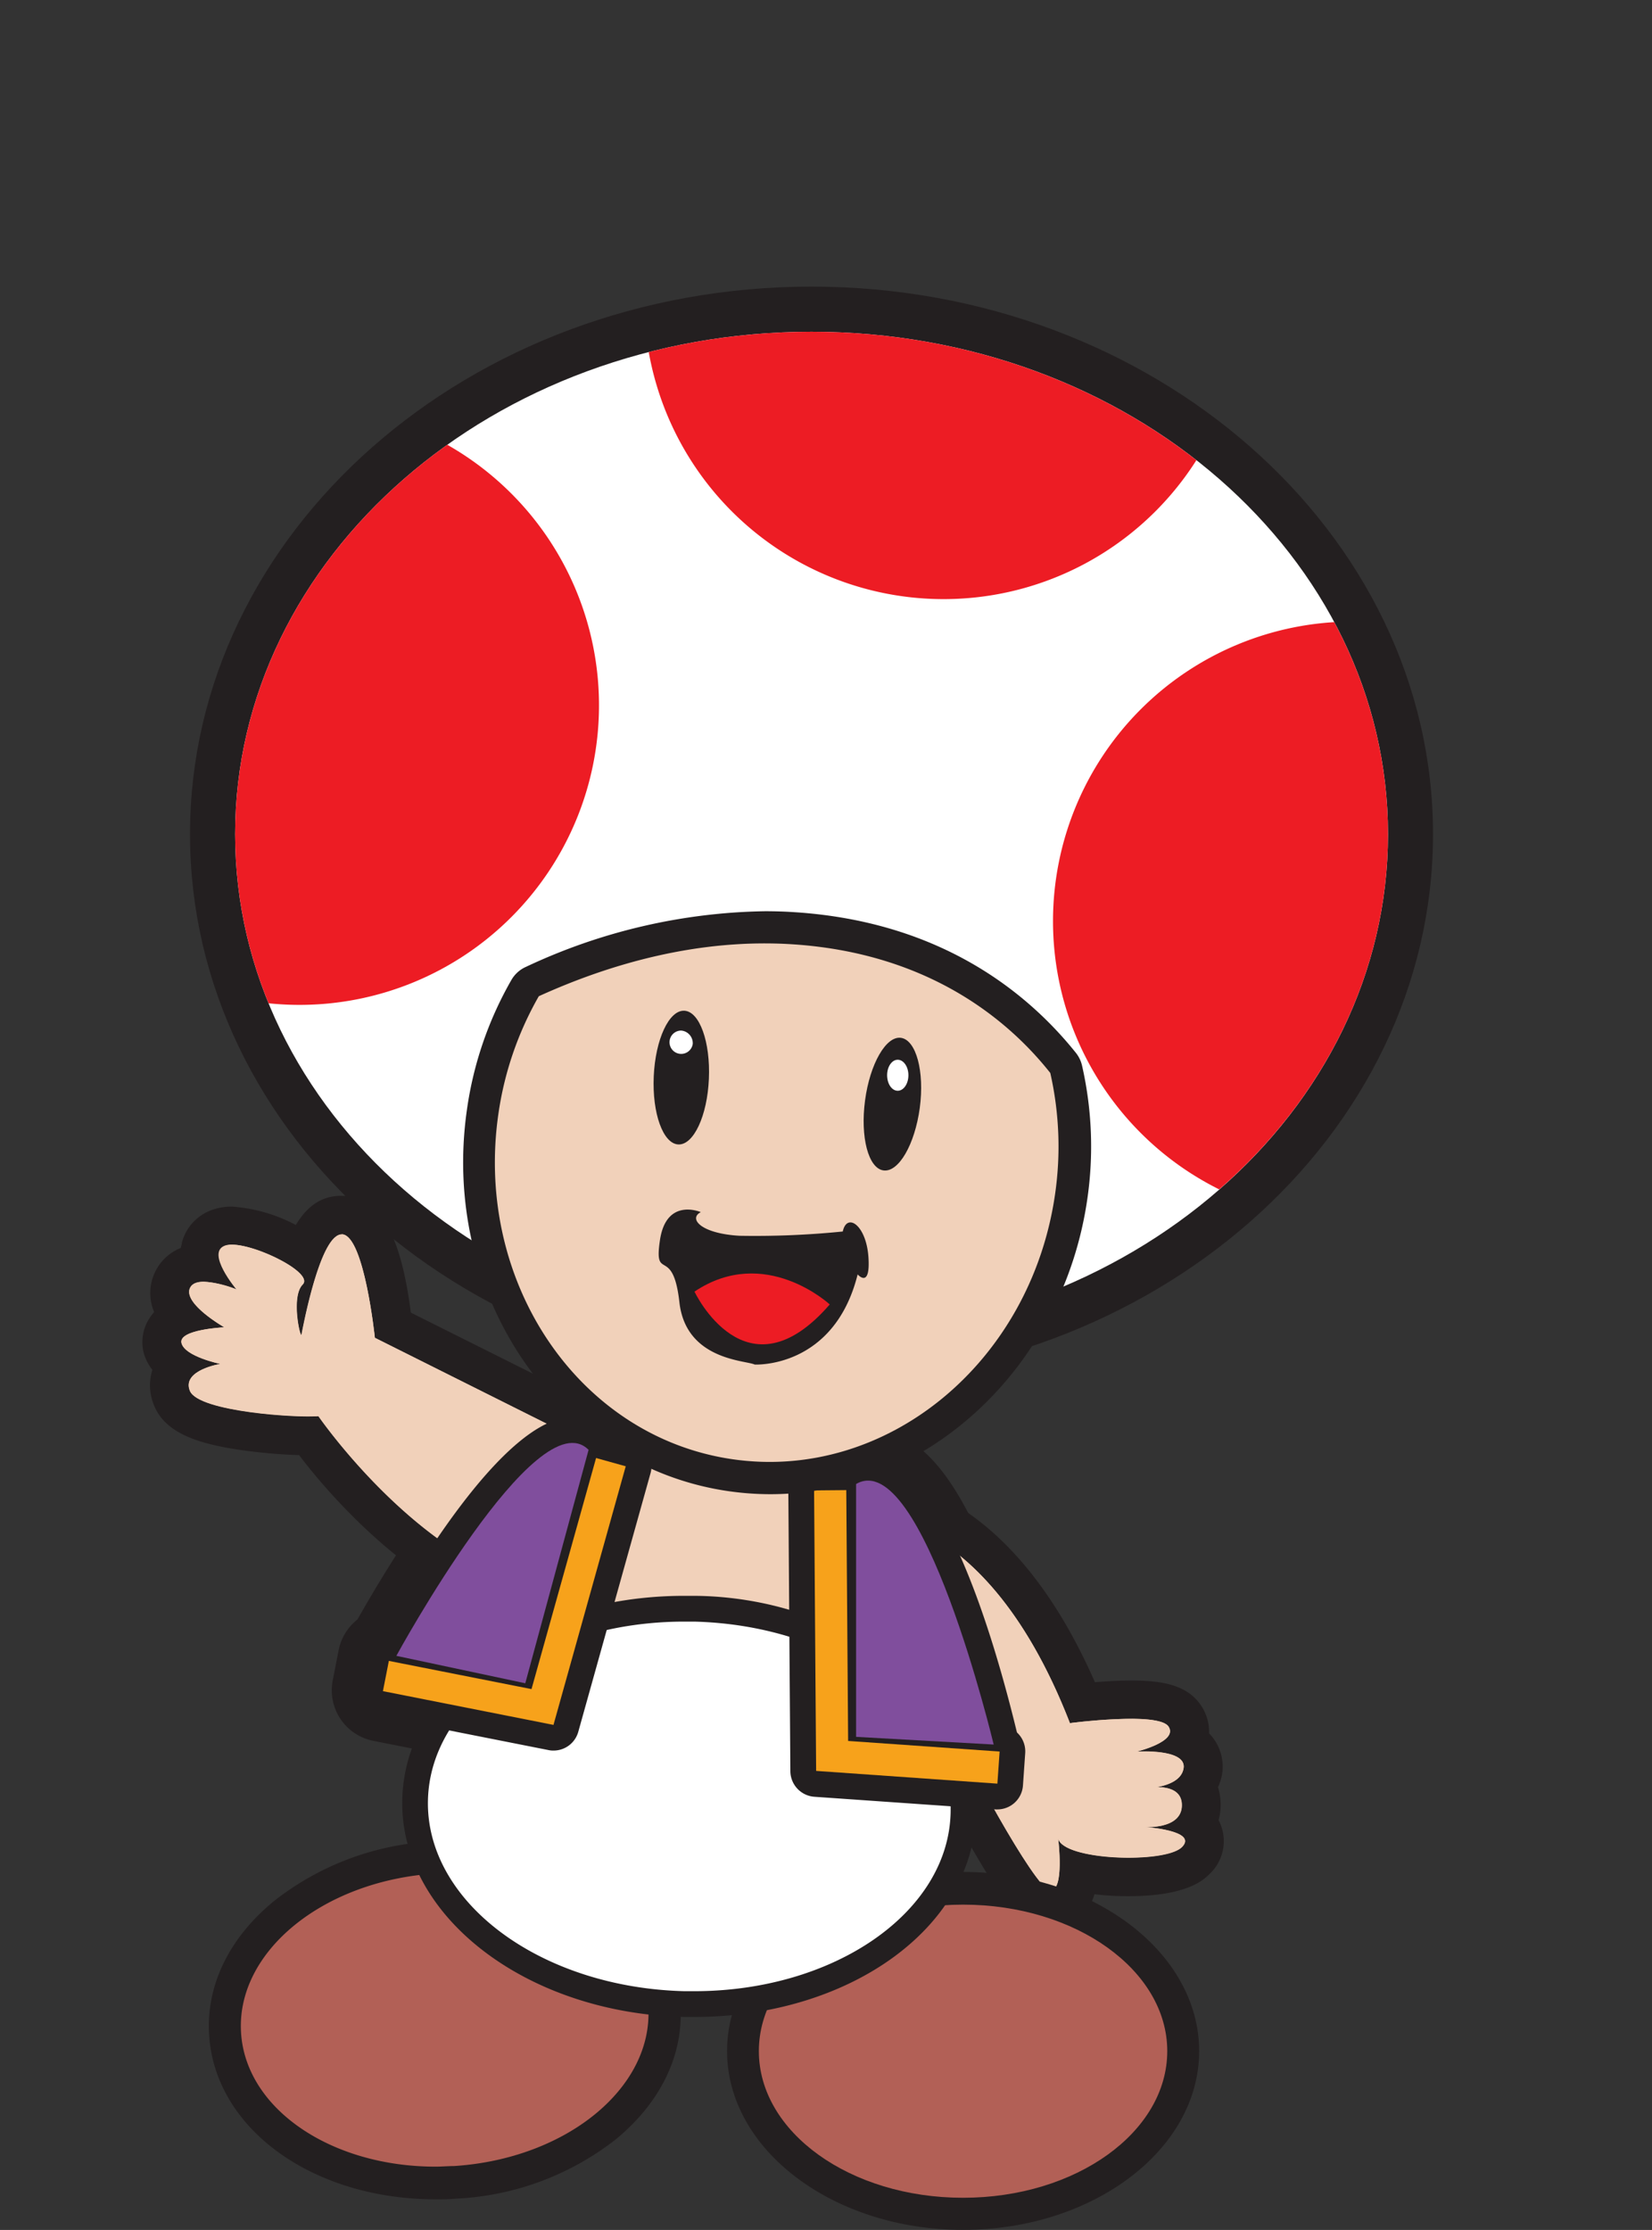 <svg xmlns="http://www.w3.org/2000/svg" xmlns:xlink="http://www.w3.org/1999/xlink" viewBox="0 0 169.89 229.28"><rect x="0" y="0" width="169.89" height="229.28" fill="#333333" stroke="none"/><defs><style>.cls-1{fill:none;}.cls-2{fill:#804e9d;}.cls-3{fill:#231f20;}.cls-4{fill:#f7a21b;}.cls-5{fill:#f1d1ba;}.cls-6{fill:#b26056;}.cls-7{fill:#fff;}.cls-8{clip-path:url(#clip-path);}.cls-9{fill:#ed1c24;}</style><clipPath id="clip-path" transform="translate(14.67 29.47)"><path class="cls-1" d="M128.07,56.3c0,28.53-26.54,51.66-59.29,51.66S9.51,84.83,9.51,56.3,36.05,4.64,68.78,4.64,128.07,27.77,128.07,56.3Z"/></clipPath></defs><g id="Layer_2" data-name="Layer 2"><g id="Vector_Graphics" data-name="Vector Graphics"><path class="cls-2" d="M87.37,152.49l-14.15-.79a2.65,2.65,0,0,1-2.51-2.64V123.11A2.65,2.65,0,0,1,72,120.82a5,5,0,0,1,2.56-.7c7.42,0,12.89,18.24,15.49,29.11a2.64,2.64,0,0,1-2.57,3.26Z" transform="translate(14.67 29.47)"/><path class="cls-3" d="M74.6,122.76c6.44,0,12.92,27.09,12.92,27.09l-14.15-.79V123.11a2.5,2.5,0,0,1,1.23-.35m0-5.29a7.67,7.67,0,0,0-3.88,1,5.31,5.31,0,0,0-2.65,4.59v26a5.3,5.3,0,0,0,5,5.29l14.15.78h.3a5.29,5.29,0,0,0,5.15-6.53c-.07-.28-1.72-7.13-4.21-14.09-4.28-12-8.43-17.05-13.86-17.05Z" transform="translate(14.67 29.47)"/><path class="cls-4" d="M87.72,156.56l-18.64-1.3a2.66,2.66,0,0,1-2.47-2.63l-.21-28.84A2.65,2.65,0,0,1,69,121.12l3.33,0A2.66,2.66,0,0,1,75,123.72l.17,23.33,13.14.92a2.64,2.64,0,0,1,2.45,2.83l-.23,3.31a2.64,2.64,0,0,1-2.64,2.46Z" transform="translate(14.67 29.47)"/><path class="cls-3" d="M72.36,123.74l.19,25.78,15.58,1.1-.23,3.3-18.64-1.31-.21-28.85,3.31,0m0-5.3h0l-3.31,0a5.3,5.3,0,0,0-5.26,5.33L64,152.65a5.31,5.31,0,0,0,4.93,5.25l18.64,1.31h.37a5.3,5.3,0,0,0,5.29-4.93l.23-3.3a5.31,5.31,0,0,0-4.92-5.66l-10.69-.75-.15-20.88a5.31,5.31,0,0,0-5.3-5.26Z" transform="translate(14.67 29.47)"/><path class="cls-2" d="M39.35,146.21a3.51,3.51,0,0,1-.55-.05l-13.27-2.83a2.65,2.65,0,0,1-1.77-3.86c3.82-7,13.45-23.23,20.43-23.23a4.91,4.91,0,0,1,3.55,1.5,2.65,2.65,0,0,1,.68,2.56l-6.51,24A2.65,2.65,0,0,1,39.35,146.21Z" transform="translate(14.67 29.47)"/><path class="cls-3" d="M44.19,118.89a2.28,2.28,0,0,1,1.67.71l-6.51,24-13.26-2.82S38,118.89,44.19,118.89m0-5.3h0c-4.66,0-9.36,4-15.73,13.22-3.87,5.62-6.9,11.16-7,11.39A5.29,5.29,0,0,0,25,145.92l13.27,2.82a4.63,4.63,0,0,0,1.1.12A5.31,5.31,0,0,0,44.47,145L51,121a5.29,5.29,0,0,0-1.35-5.12,7.61,7.61,0,0,0-5.43-2.28Z" transform="translate(14.67 29.47)"/><path class="cls-4" d="M42.25,150.52a2.21,2.21,0,0,1-.51-.05L24.2,147a2.64,2.64,0,0,1-2.09-3.11l.62-3.1a2.63,2.63,0,0,1,1.12-1.69,2.61,2.61,0,0,1,1.48-.45,2.94,2.94,0,0,1,.51,0l12.26,2.42,6-21.4a2.65,2.65,0,0,1,2.55-1.94,2.53,2.53,0,0,1,.71.1l3,.85A2.64,2.64,0,0,1,52.23,122L44.8,148.59A2.64,2.64,0,0,1,42.25,150.52Z" transform="translate(14.67 29.47)"/><path class="cls-3" d="M46.63,120.43l3,.86-7.43,26.58-17.54-3.46.62-3.11L40,144.19l6.64-23.76m0-5.3a5.3,5.3,0,0,0-5.1,3.88l-5.33,19-9.85-2a5,5,0,0,0-1-.1,5.31,5.31,0,0,0-5.2,4.27l-.61,3.11a5.3,5.3,0,0,0,4.17,6.23l17.53,3.46a5.21,5.21,0,0,0,1,.1,5.32,5.32,0,0,0,5.11-3.87l7.42-26.59a5.29,5.29,0,0,0-3.68-6.53l-3-.85a5.48,5.48,0,0,0-1.43-.2Z" transform="translate(14.67 29.47)"/><path class="cls-2" d="M73,149.37V122.92l.17-.09a2.78,2.78,0,0,1,1.4-.4c6.62,0,13,26.22,13.24,27.34l.1.43Z" transform="translate(14.67 29.47)"/><path class="cls-3" d="M74.6,122.76c6.44,0,12.92,27.09,12.92,27.09l-14.15-.79V123.11a2.5,2.5,0,0,1,1.23-.35m0-.66a3.14,3.14,0,0,0-1.57.44l-.33.19v27l.63,0,14.15.79.89.05-.21-.87c-.67-2.82-6.8-27.59-13.56-27.59Z" transform="translate(14.67 29.47)"/><polygon class="cls-4" points="83.6 182.4 83.39 152.91 87.36 152.88 87.55 178.69 103.15 179.78 102.87 183.75 83.6 182.4"/><path class="cls-3" d="M72.36,123.74l.19,25.78,15.58,1.1-.23,3.3-18.64-1.31-.21-28.85,3.31,0m.66-.67h-.67l-3.31,0h-.66v.66l.21,28.85v.61l.62,0,18.63,1.31.66,0,0-.67.23-3.3,0-.66-.66,0-15-1.06L73,123.73v-.66Z" transform="translate(14.67 29.47)"/><path class="cls-2" d="M25.58,141l.22-.39c.49-.9,12.1-22,18.39-22a2.62,2.62,0,0,1,1.91.81l.13.13L39.59,144Z" transform="translate(14.67 29.47)"/><path class="cls-3" d="M44.19,118.89a2.28,2.28,0,0,1,1.67.71l-6.51,24-13.26-2.82S38,118.89,44.19,118.89m0-.66h0c-6.37,0-17.44,19.92-18.68,22.19l-.43.78.87.19,13.27,2.82.61.13.16-.6,6.51-24,.1-.37-.27-.28a2.93,2.93,0,0,0-2.14-.9Z" transform="translate(14.67 29.47)"/><polygon class="cls-4" points="38.99 174.14 39.73 170.38 54.42 173.28 61.07 149.5 64.76 150.53 57.16 177.73 38.99 174.14"/><path class="cls-3" d="M46.63,120.43l3,.86-7.43,26.58-17.54-3.46.62-3.11L40,144.19l6.64-23.76m-.46-.81-.18.63-6.47,23.18-14.07-2.78-.65-.13-.12.65-.62,3.11-.13.65.65.13,17.54,3.46.6.12.17-.59,7.43-26.59.18-.63-.64-.18-3-.85-.64-.18Z" transform="translate(14.67 29.47)"/><path class="cls-5" d="M40.49,135.4a10.18,10.18,0,0,1-3.57-.74c-9.78-3.74-17.58-13.46-19.83-16.49H17c-12.11,0-13.85-3.47-14-3.87a3.3,3.3,0,0,1,.16-2.94,2.84,2.84,0,0,1,.22-.34,3.61,3.61,0,0,1-1.34-2,2.56,2.56,0,0,1,.47-2.15,3.53,3.53,0,0,1,1.33-1A3.5,3.5,0,0,1,3,102.29a3.18,3.18,0,0,1,3-1.93,3.46,3.46,0,0,1,0-1.6,2.88,2.88,0,0,1,1.79-2,4,4,0,0,1,1.43-.24,15.27,15.27,0,0,1,7.39,2.73c1.57-3.81,3-3.81,3.87-3.81h.26c.93.09,3.7.35,5,11.33l20.07,10,.22.9c.27,1.12,2.53,11.11-.94,15.51a5.64,5.64,0,0,1-4.59,2.17Z" transform="translate(14.67 29.47)"/><path class="cls-3" d="M20.47,97.44h.07c2.26.21,3.34,10.64,3.34,10.64l20.2,10.1s3.66,15.23-3.59,15.23a8.08,8.08,0,0,1-2.85-.61c-11-4.19-19.57-16.66-19.57-16.66a9.69,9.69,0,0,1-1.06,0c-3.32,0-11.4-.73-12.16-2.62C4,111.41,8,110.77,8,110.77s-3.66-.76-4-2.15S8.4,107,8.4,107s-4.2-2.37-3.55-4c.21-.52.77-.69,1.45-.69a11.19,11.19,0,0,1,3.39.8S6.57,99.37,8.5,98.62a2.08,2.08,0,0,1,.71-.11c2.56,0,8.41,2.92,7.25,4.09s-.33,5.2-.14,5.2c0,0,0,0,0,0,.11-.54,1.9-10.33,4.12-10.32m0-4h0c-1.91,0-3.43.91-4.69,3a16.42,16.42,0,0,0-6.57-1.89,6,6,0,0,0-2.15.38,4.88,4.88,0,0,0-3,3.34c0,.18-.08.35-.11.53a5,5,0,0,0-2.74,6.59,3.89,3.89,0,0,0-.27.34,4.53,4.53,0,0,0-.82,3.79A5.06,5.06,0,0,0,1,111.38,5.32,5.32,0,0,0,1.16,115C2.34,118,6,118.94,9.32,119.5a53.76,53.76,0,0,0,6.77.64C19,124,26.71,132.88,36.22,136.51a12,12,0,0,0,4.27.87,7.66,7.66,0,0,0,6.15-2.92c3.87-4.91,2-14.41,1.3-17.2l-.43-1.8-1.65-.83-18.28-9.14c-.78-6-2.34-11.6-6.66-12l-.45,0Z" transform="translate(14.67 29.47)"/><path class="cls-5" d="M44.08,118.18l-20.2-10.1S22.8,97.65,20.54,97.44s-4.08,9.78-4.19,10.32-1.18-3.87.11-5.16-6-4.73-8-4,1.19,4.52,1.19,4.52S5.5,101.42,4.85,103s3.55,4,3.55,4-4.73.21-4.41,1.61,4,2.15,4,2.15-4,.64-3.12,2.79,11.18,2.8,13.22,2.58c0,0,8.6,12.47,19.57,16.66S44.08,118.18,44.08,118.18Z" transform="translate(14.67 29.47)"/><path class="cls-5" d="M93.26,166.89h-.19c-3.22-.36-10.24-15.16-11.1-17.1h0c-.48-1.35-7.34-14.62-11.55-22.67l-1.26-2.41,2.68-.46a8.28,8.28,0,0,1,1.43-.1c13,0,20.66,14.91,23.4,21.41,1.3-.13,3.22-.29,5-.29,3.15,0,4.76.48,5.55,1.67a2.78,2.78,0,0,1,.31,2.57,3.33,3.33,0,0,1,.88.73,2.93,2.93,0,0,1,.66,2.43,3.67,3.67,0,0,1-.64,1.55,3.82,3.82,0,0,1,.5,1.91,3.93,3.93,0,0,1-.44,1.86,2.51,2.51,0,0,1,.61,1,2.65,2.65,0,0,1-.75,2.88c-1.38,1.38-4.52,1.67-6.9,1.67a23.12,23.12,0,0,1-5.12-.51,5.2,5.2,0,0,1-1,3,2.52,2.52,0,0,1-1.92.88Z" transform="translate(14.67 29.47)"/><path class="cls-3" d="M73.23,126.14c3.45,0,14.4,1.66,22.13,21.56a56.1,56.1,0,0,1,6.25-.45c1.85,0,3.49.19,3.89.8,1,1.54-3.26,2.57-3.26,2.57h.8c1.43,0,4.27.19,4,1.74-.2,1.22-1.62,1.72-2.74,1.92a7,7,0,0,0-1.38.14,8.49,8.49,0,0,0,1.38-.14h0c1.14,0,2.56.31,2.56,1.86,0,2-2.46,2.25-3.5,2.25H103c.67,0,5.48.46,3.88,2.06-.73.73-3,1.09-5.49,1.09-3.33,0-6.94-.66-7.24-2,0,0,.67,5.34-.78,5.34H93.3c-1.55-.17-9.29-14.62-9.46-15.65s-11.7-23-11.7-23a6.84,6.84,0,0,1,1.09-.07m0-4h0a10.32,10.32,0,0,0-1.77.13l-5.37.93,2.53,4.83c5.13,9.8,10.88,21,11.45,22.44a2.81,2.81,0,0,1-.15-.59c.26,1.56,3,6.61,4.68,9.47,3.63,6.36,5.51,9.18,8.25,9.48l.52,0a4.56,4.56,0,0,0,3.41-1.56,4.83,4.83,0,0,0,1.1-2,28.07,28.07,0,0,0,3.51.2c6,0,7.74-1.69,8.3-2.25a4.64,4.64,0,0,0,1.21-5,4,4,0,0,0-.25-.56,5.94,5.94,0,0,0,.21-1.57,6.17,6.17,0,0,0-.27-1.83A5.37,5.37,0,0,0,111,153a4.89,4.89,0,0,0-1.1-4l-.23-.26a4.84,4.84,0,0,0-.83-2.86c-1.5-2.25-4.34-2.56-7.2-2.56-1.25,0-2.57.08-3.71.17C89.51,124.3,78,122.16,73.23,122.16Z" transform="translate(14.67 29.47)"/><path class="cls-5" d="M72.14,126.21s13.93-2.41,23.22,21.49c0,0,9.11-1.2,10.14.35s-3.26,2.57-3.26,2.57,5.16-.34,4.81,1.73-4.12,2.06-4.12,2.06,3.95-.86,3.95,1.72-3.95,2.24-3.95,2.24,5.67.34,3.95,2.06-12.21,1.38-12.73-.86c0,0,.7,5.5-.85,5.33S84,150.28,83.84,149.25,72.14,126.21,72.14,126.21Z" transform="translate(14.67 29.47)"/><polygon class="cls-5" points="51.33 164.59 62.92 142.07 88.42 147.04 93.39 179.5 51.33 164.59"/><path class="cls-6" d="M84.37,198.15c-12.47,0-22.62-7.51-22.62-16.73S71.9,164.7,84.37,164.7,107,172.2,107,181.42,96.84,198.15,84.37,198.15Z" transform="translate(14.67 29.47)"/><path class="cls-3" d="M84.37,166.36c11.58,0,21,6.74,21,15.06S96,196.5,84.37,196.5s-21-6.75-21-15.08,9.38-15.06,21-15.06m0-3.32C71,163,60.1,171.29,60.1,181.42S71,199.8,84.37,199.8s24.28-8.24,24.28-18.38S97.76,163,84.37,163Z" transform="translate(14.67 29.47)"/><path class="cls-6" d="M30.15,195c-11.79,0-21.1-6.58-21.65-15.31-.3-4.56,1.86-9,6.05-12.41A27.09,27.09,0,0,1,30,161.51c.67,0,1.33-.07,2-.07,11.79,0,21.1,6.59,21.66,15.32.29,4.56-1.86,9-6.06,12.41a27.16,27.16,0,0,1-15.45,5.72C31.47,194.93,30.81,195,30.15,195Z" transform="translate(14.67 29.47)"/><path class="cls-3" d="M32,163.1c10.72,0,19.51,5.91,20,13.76.53,8.31-8.4,15.64-20,16.38-.63,0-1.26.06-1.88.06-10.72,0-19.5-5.91-20-13.76-.53-8.31,8.4-15.64,20-16.38.63,0,1.26-.06,1.88-.06m0-3.31h0c-.7,0-1.4,0-2.09.07A28.8,28.8,0,0,0,13.5,166c-4.62,3.79-7,8.69-6.66,13.8.62,9.61,10.64,16.86,23.31,16.86.69,0,1.39,0,2.09-.07a28.86,28.86,0,0,0,16.41-6.09c4.61-3.79,7-8.69,6.65-13.8C54.69,167,44.67,159.79,32,159.79Z" transform="translate(14.67 29.47)"/><path class="cls-7" d="M56.68,176.6h-1c-15.54-.39-28-9.82-27.68-21,.27-11,12.44-19.63,27.69-19.63h1a34.42,34.42,0,0,1,19.61,6.29c5.34,4,8.2,9.21,8.07,14.72C84.1,168,71.94,176.6,56.68,176.6Z" transform="translate(14.67 29.47)"/><path class="cls-3" d="M55.71,137.26h1c14.83.37,26.64,9.17,26.38,19.66-.25,10.27-12,18.34-26.37,18.34h-1c-14.83-.37-26.64-9.17-26.38-19.66.25-10.26,12-18.34,26.36-18.34m0-2.65h0c-16,0-28.72,9.19-29,20.93-.3,11.93,12.7,22,29,22.37h1c16,0,28.73-9.19,29-20.92.15-6-2.91-11.58-8.6-15.82a35.71,35.71,0,0,0-20.37-6.56Z" transform="translate(14.67 29.47)"/><path class="cls-2" d="M73.37,123.11v26l14.15.79S80.18,119.18,73.37,123.11Z" transform="translate(14.67 29.47)"/><path class="cls-3" d="M87.52,152.49h-.15l-14.15-.79a2.65,2.65,0,0,1-2.51-2.64V123.11A2.65,2.65,0,0,1,72,120.82a5,5,0,0,1,2.56-.7c7.42,0,12.89,18.24,15.49,29.11a2.64,2.64,0,0,1-2.57,3.26ZM76,146.55l8,.45c-2.44-9.05-5.71-17.25-8-20.33Z" transform="translate(14.67 29.47)"/><polygon class="cls-4" points="102.57 183.39 83.93 182.08 83.72 153.24 87.03 153.21 87.22 179 102.8 180.09 102.57 183.39 102.57 183.39"/><path class="cls-3" d="M87.9,156.57h-.18l-18.64-1.3a2.66,2.66,0,0,1-2.47-2.63l-.21-28.84A2.65,2.65,0,0,1,69,121.12l3.31,0h0A2.66,2.66,0,0,1,75,123.72l.17,23.33,13.14.92a2.64,2.64,0,0,1,2.45,2.83l-.23,3.31a2.64,2.64,0,0,1-2.64,2.46Z" transform="translate(14.67 29.47)"/><path class="cls-2" d="M45.86,119.6l-6.51,24-13.26-2.82S40.55,114.26,45.86,119.6Z" transform="translate(14.67 29.47)"/><path class="cls-3" d="M39.35,146.21a3.51,3.51,0,0,1-.55-.05l-13.27-2.83a2.65,2.65,0,0,1-1.77-3.86c3.82-7,13.45-23.23,20.43-23.23a4.91,4.91,0,0,1,3.55,1.5,2.65,2.65,0,0,1,.68,2.56l-6.51,24A2.65,2.65,0,0,1,39.35,146.21Zm-9.18-7.31,7.28,1.55,4.87-17.91C39.39,125,34.52,131.47,30.17,138.9Z" transform="translate(14.67 29.47)"/><polygon class="cls-4" points="56.92 177.35 39.38 173.88 39.99 170.77 54.66 173.67 61.3 149.91 64.35 150.76 56.92 177.35 56.92 177.35"/><path class="cls-3" d="M42.25,150.52a2.21,2.21,0,0,1-.51-.05L24.2,147a2.64,2.64,0,0,1-2.09-3.11l.62-3.1a2.64,2.64,0,0,1,3.11-2.09l12.26,2.42,6-21.4a2.65,2.65,0,0,1,3.26-1.84l3,.85A2.64,2.64,0,0,1,52.23,122L44.8,148.59A2.64,2.64,0,0,1,42.25,150.52Z" transform="translate(14.67 29.47)"/><path class="cls-2" d="M73.37,123.11v26l14.15.79S80.18,119.18,73.37,123.11Z" transform="translate(14.67 29.47)"/><polygon class="cls-4" points="102.57 183.39 83.93 182.08 83.72 153.24 87.03 153.21 87.22 179 102.8 180.09 102.57 183.39 102.57 183.39"/><path class="cls-2" d="M45.86,119.6l-6.51,24-13.26-2.82S40.55,114.26,45.86,119.6Z" transform="translate(14.67 29.47)"/><polygon class="cls-4" points="56.92 177.35 39.38 173.88 39.99 170.77 54.66 173.67 61.3 149.91 64.35 150.76 56.92 177.35 56.92 177.35"/><path class="cls-7" d="M68.78,110.28c-34,0-61.59-24.21-61.59-54s27.63-54,61.59-54,61.6,24.22,61.6,54S102.75,110.28,68.78,110.28Z" transform="translate(14.67 29.47)"/><path class="cls-3" d="M68.78,4.64c32.75,0,59.29,23.13,59.29,51.66S101.53,108,68.78,108,9.51,84.83,9.51,56.3,36.05,4.64,68.78,4.64m0-4.64C33.54,0,4.87,25.26,4.87,56.3s28.67,56.3,63.91,56.3S132.7,87.34,132.7,56.3,104,0,68.78,0Z" transform="translate(14.67 29.47)"/><g class="cls-8"><path class="cls-9" d="M93.62,65.24a30.8,30.8,0,1,0,30.8-30.8A30.8,30.8,0,0,0,93.62,65.24Z" transform="translate(14.67 29.47)"/><path class="cls-9" d="M51.57,1.33a30.8,30.8,0,1,0,30.79-30.8A30.8,30.8,0,0,0,51.57,1.33Z" transform="translate(14.67 29.47)"/><path class="cls-9" d="M-14.67,43.05a30.8,30.8,0,1,0,30.8-30.8A30.8,30.8,0,0,0-14.67,43.05Z" transform="translate(14.67 29.47)"/></g><path class="cls-3" d="M64.49,122.5a28.64,28.64,0,0,1-4-.29c-16.69-2.4-28.13-19.16-25.52-37.35A35.84,35.84,0,0,1,39.3,72.13a1.67,1.67,0,0,1,.76-.68A58.15,58.15,0,0,1,64,65.88c1,0,2,0,3,.09,14.57,1,23.1,8,27.7,13.85a1.76,1.76,0,0,1,.32.66,35.68,35.68,0,0,1,.5,13.08c-2.37,16.5-15.68,28.94-31,28.94Z" transform="translate(14.67 29.47)"/><path class="cls-3" d="M64,67.53c.95,0,1.91,0,2.87.09,14.17.92,22.33,7.95,26.51,13.23a34.19,34.19,0,0,1,.49,12.48c-2.3,15.92-15,27.52-29.34,27.52a27.33,27.33,0,0,1-3.8-.28c-15.81-2.27-26.6-18.16-24.11-35.48A34.09,34.09,0,0,1,40.74,73,57,57,0,0,1,64,67.53m0-3.31a59.79,59.79,0,0,0-24.58,5.72,3.24,3.24,0,0,0-1.51,1.37,37.19,37.19,0,0,0-4.56,13.31c-2.75,19.1,9.32,36.7,26.91,39.23a30.56,30.56,0,0,0,4.27.31c16.1,0,30.12-13,32.62-30.36a37.45,37.45,0,0,0-.54-13.69,3.29,3.29,0,0,0-.63-1.32C91.13,72.73,82.22,65.3,67.05,64.32c-1-.07-2.06-.1-3.09-.1Z" transform="translate(14.67 29.47)"/><path class="cls-5" d="M66.83,67.62c-9.66-.62-18.74,2-26.09,5.34a34.09,34.09,0,0,0-4.16,12.13c-2.49,17.32,8.3,33.21,24.11,35.48s30.64-9.92,33.14-27.24a34.19,34.19,0,0,0-.49-12.48C89.16,75.57,81,68.54,66.83,67.62Z" transform="translate(14.67 29.47)"/><path class="cls-3" d="M79.92,84.44c-.51,3.76-2.17,6.64-3.73,6.43s-2.4-3.42-1.9-7.19S76.46,77,78,77.24,80.42,80.68,79.92,84.44Z" transform="translate(14.67 29.47)"/><path class="cls-3" d="M58.23,81.46c-.16,3.79-1.57,6.81-3.14,6.74s-2.7-3.2-2.53-7,1.57-6.82,3.14-6.75S58.4,77.66,58.23,81.46Z" transform="translate(14.67 29.47)"/><path class="cls-7" d="M78.75,81.08c0,.88-.49,1.6-1.1,1.6s-1.09-.72-1.09-1.6.49-1.59,1.09-1.59S78.75,80.2,78.75,81.08Z" transform="translate(14.67 29.47)"/><path class="cls-7" d="M56.57,77.87a1.2,1.2,0,1,1-1.19-1.38A1.3,1.3,0,0,1,56.57,77.87Z" transform="translate(14.67 29.47)"/><path class="cls-3" d="M62.94,110.83s8.16.45,10.59-9.27c0,0,1.33,1.55,1.11-1.76S72.43,95.16,72,97.15a90,90,0,0,1-10.6.44c-4-.22-5.3-1.77-4-2.43,0,0-3.54-1.55-4.2,2.87s1.33.44,2,6.4S62.05,110.39,62.94,110.83Z" transform="translate(14.67 29.47)"/><path class="cls-9" d="M56.75,103.33s5.3,11.26,13.91,1.32C70.66,104.65,64,98.47,56.75,103.33Z" transform="translate(14.67 29.47)"/></g></g></svg>
